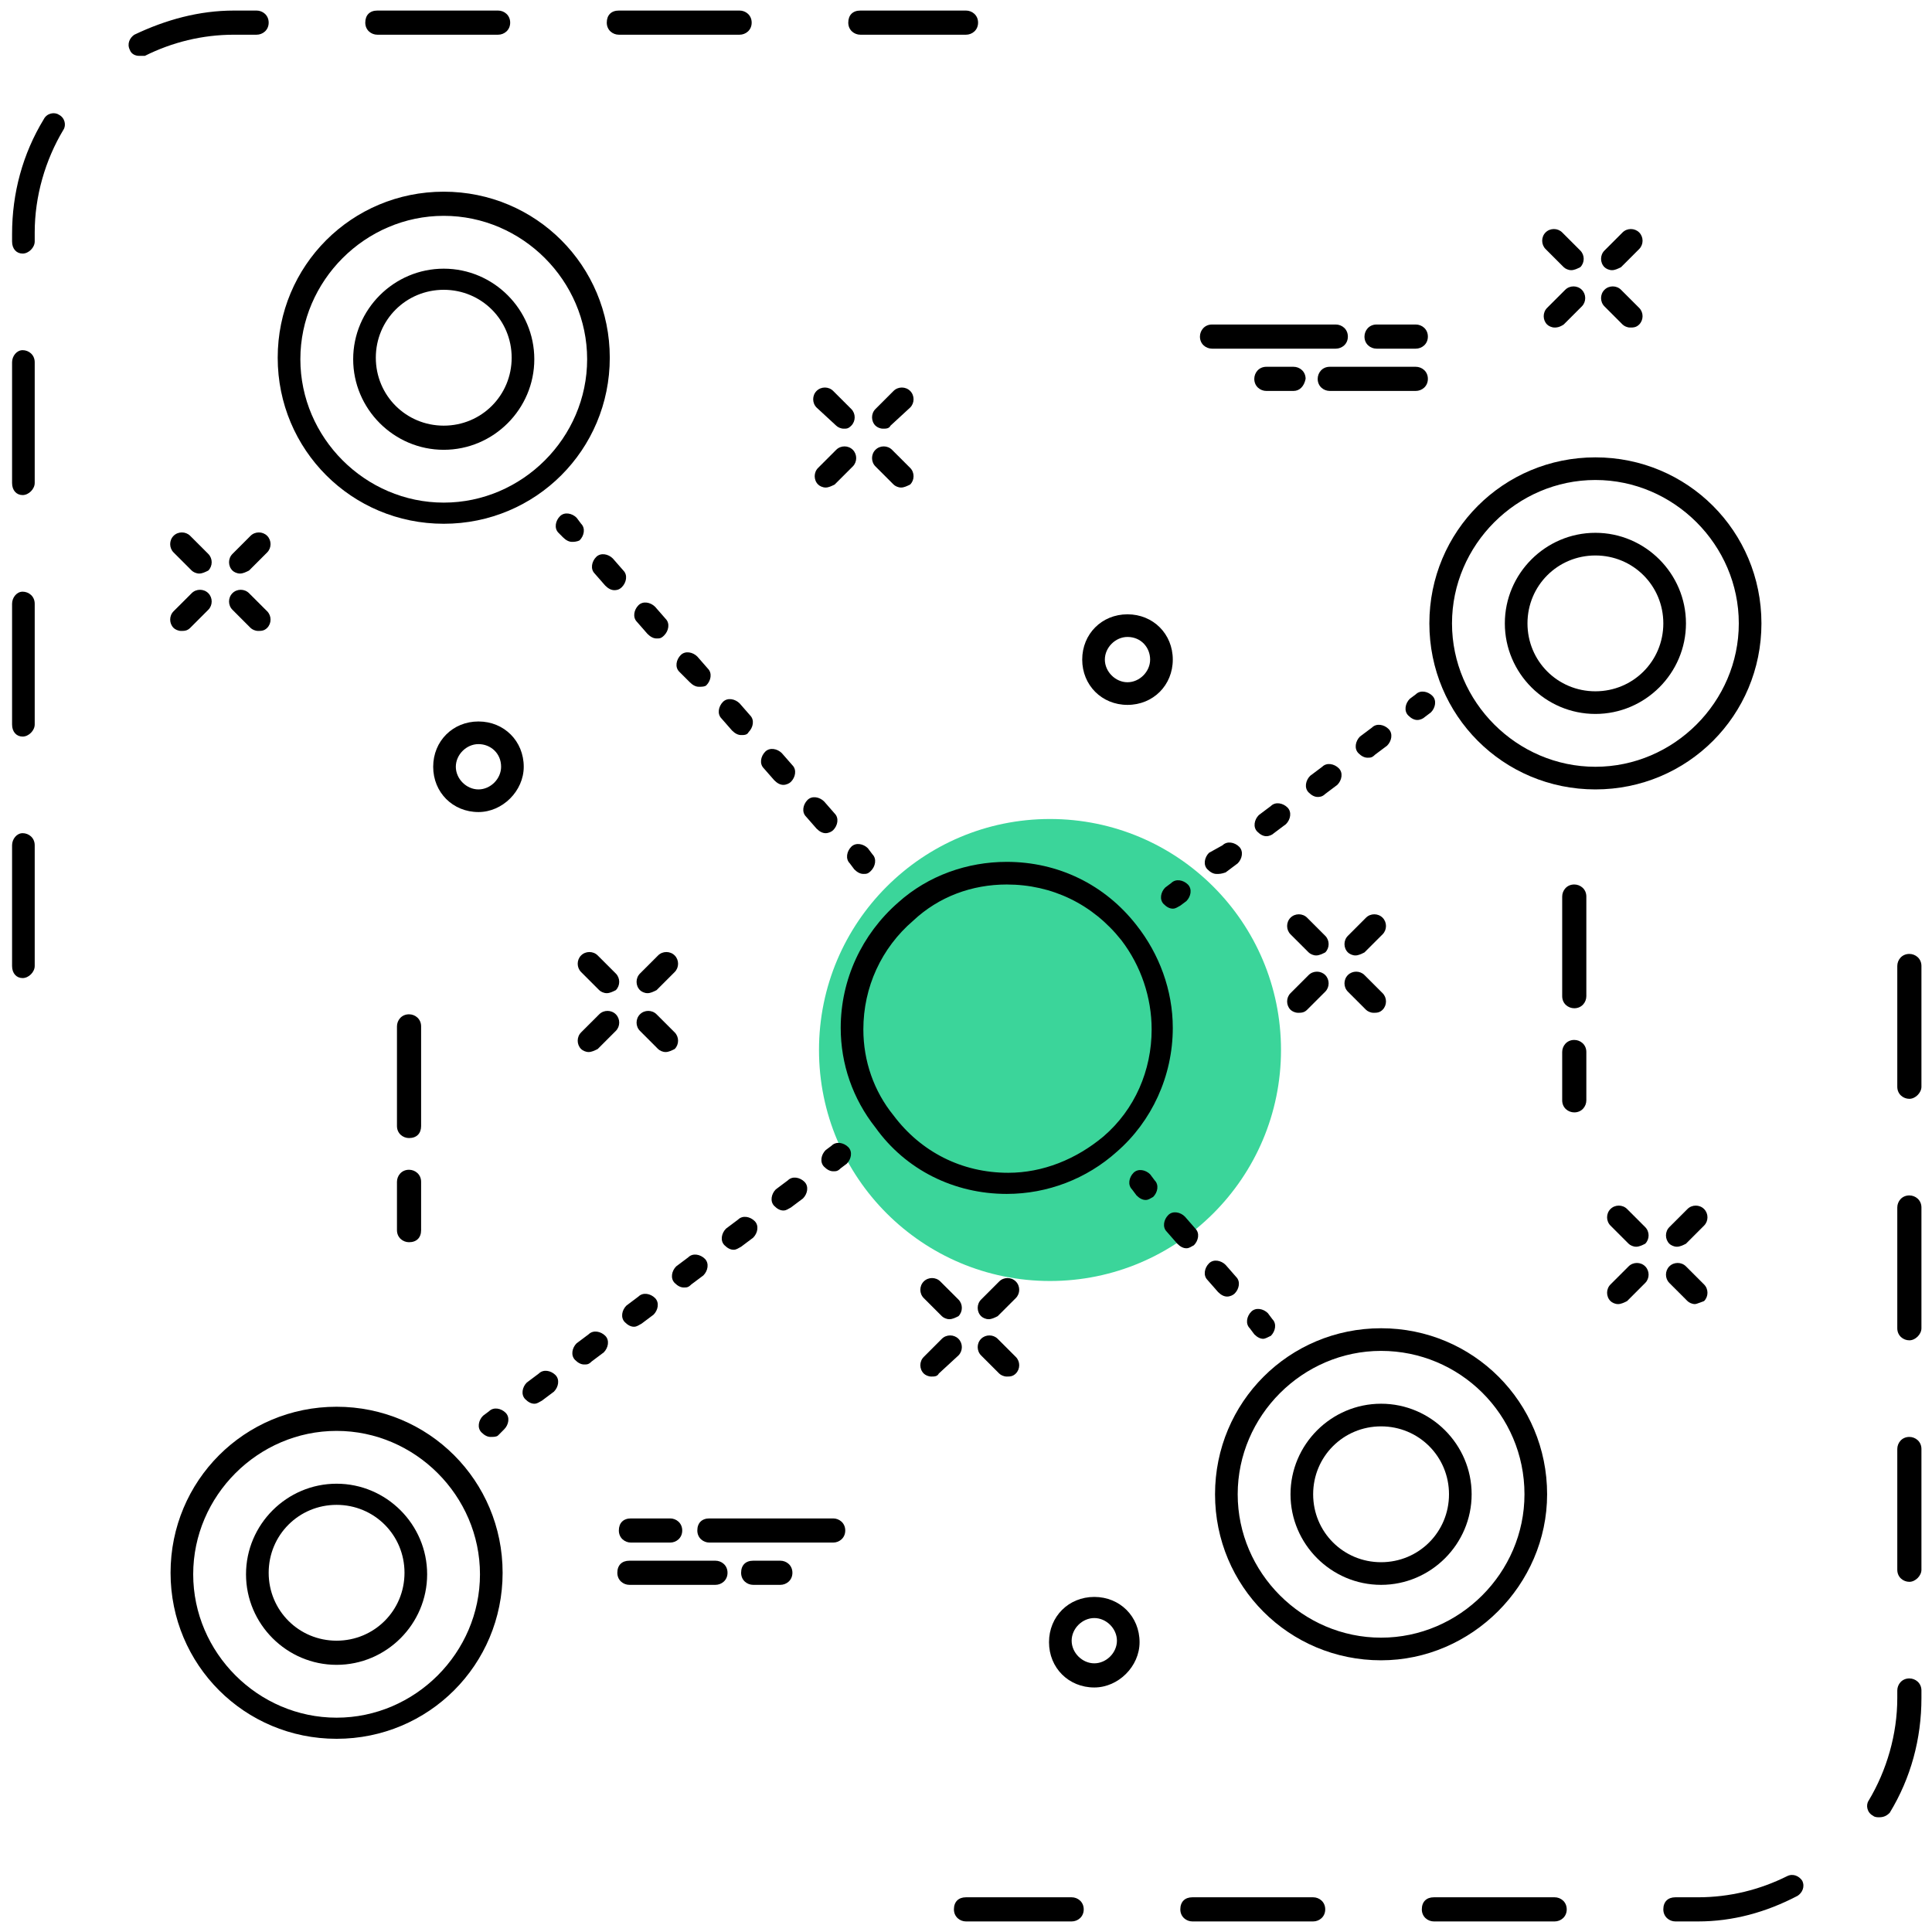 
<svg width="92px" height="92px" viewBox="0 0 92 92" version="1.1" xmlns="http://www.w3.org/2000/svg" xmlns:xlink="http://www.w3.org/1999/xlink">
    <!-- Generator: Sketch 51.3 (57544) - http://www.bohemiancoding.com/sketch -->
    <desc>Created with Sketch.</desc>
    <defs></defs>
    <g id="website-icons" stroke="none" stroke-width="1" fill="none" fill-rule="evenodd">
        <g id="icons" transform="translate(-751, -1893)">
            <g id="customer-3" transform="translate(751, 1893)">
                <circle id="Oval-2-Copy" fill="#3bd59a" transform="translate(50, 50) scale(-1, 1) translate(-50, -50) " cx="50" cy="50" r="11"></circle>
                <g id="Group-Copy-6" fill="#000000" fill-rule="nonzero">
                    <g id="Group" transform="translate(7.906, 8.625)">
                        <g transform="translate(30.188, 9.344)" id="Shape">
                            <g>
                                <path d="M2.084,2.444 C1.941,2.444 1.797,2.372 1.725,2.3 L0.791,1.438 C0.575,1.222 0.575,0.863 0.791,0.647 C1.006,0.431 1.366,0.431 1.581,0.647 L2.444,1.509 C2.659,1.725 2.659,2.084 2.444,2.3 C2.3,2.444 2.228,2.444 2.084,2.444 Z"></path>
                                <path d="M4.816,5.247 C4.672,5.247 4.528,5.175 4.456,5.103 L3.594,4.241 C3.378,4.025 3.378,3.666 3.594,3.45 C3.809,3.234 4.169,3.234 4.384,3.45 L5.247,4.312 C5.463,4.528 5.463,4.888 5.247,5.103 C5.103,5.175 4.959,5.247 4.816,5.247 Z"></path>
                            </g>
                            <g>
                                <path d="M1.222,5.247 C1.078,5.247 0.934,5.175 0.863,5.103 C0.647,4.888 0.647,4.528 0.863,4.312 L1.725,3.45 C1.941,3.234 2.3,3.234 2.516,3.45 C2.731,3.666 2.731,4.025 2.516,4.241 L1.653,5.103 C1.509,5.175 1.366,5.247 1.222,5.247 Z"></path>
                                <path d="M3.953,2.444 C3.809,2.444 3.666,2.372 3.594,2.3 C3.378,2.084 3.378,1.725 3.594,1.509 L4.456,0.647 C4.672,0.431 5.031,0.431 5.247,0.647 C5.463,0.863 5.463,1.222 5.247,1.438 L4.312,2.3 C4.241,2.444 4.097,2.444 3.953,2.444 Z"></path>
                            </g>
                        </g>
                        <g transform="translate(65.406, 2.156)" id="Shape">
                            <g>
                                <path d="M1.509,2.084 C1.366,2.084 1.222,2.013 1.15,1.941 L0.287,1.078 C0.072,0.863 0.072,0.503 0.287,0.287 C0.503,0.072 0.863,0.072 1.078,0.287 L1.941,1.15 C2.156,1.366 2.156,1.725 1.941,1.941 C1.797,2.013 1.653,2.084 1.509,2.084 Z"></path>
                                <path d="M4.312,4.816 C4.169,4.816 4.025,4.744 3.953,4.672 L3.091,3.809 C2.875,3.594 2.875,3.234 3.091,3.019 C3.306,2.803 3.666,2.803 3.881,3.019 L4.744,3.881 C4.959,4.097 4.959,4.456 4.744,4.672 C4.6,4.816 4.456,4.816 4.312,4.816 Z"></path>
                            </g>
                            <g>
                                <path d="M0.719,4.816 C0.575,4.816 0.431,4.744 0.359,4.672 C0.144,4.456 0.144,4.097 0.359,3.881 L1.222,3.019 C1.438,2.803 1.797,2.803 2.013,3.019 C2.228,3.234 2.228,3.594 2.013,3.809 L1.15,4.672 C0.934,4.816 0.791,4.816 0.719,4.816 Z"></path>
                                <path d="M3.45,2.084 C3.306,2.084 3.163,2.013 3.091,1.941 C2.875,1.725 2.875,1.366 3.091,1.15 L3.953,0.287 C4.169,0.072 4.528,0.072 4.744,0.287 C4.959,0.503 4.959,0.863 4.744,1.078 L3.881,1.941 C3.737,2.013 3.594,2.084 3.45,2.084 Z"></path>
                            </g>
                        </g>
                        <g transform="translate(53.188, 34.5)" id="Shape">
                            <g>
                                <path d="M1.581,2.372 C1.438,2.372 1.294,2.3 1.222,2.228 L0.359,1.366 C0.144,1.15 0.144,0.791 0.359,0.575 C0.575,0.359 0.934,0.359 1.15,0.575 L2.013,1.438 C2.228,1.653 2.228,2.013 2.013,2.228 C1.869,2.3 1.725,2.372 1.581,2.372 Z"></path>
                                <path d="M4.312,5.103 C4.169,5.103 4.025,5.031 3.953,4.959 L3.091,4.097 C2.875,3.881 2.875,3.522 3.091,3.306 C3.306,3.091 3.666,3.091 3.881,3.306 L4.744,4.169 C4.959,4.384 4.959,4.744 4.744,4.959 C4.6,5.103 4.456,5.103 4.312,5.103 Z"></path>
                            </g>
                            <g>
                                <path d="M0.719,5.103 C0.575,5.103 0.431,5.031 0.359,4.959 C0.144,4.744 0.144,4.384 0.359,4.169 L1.222,3.306 C1.438,3.091 1.797,3.091 2.013,3.306 C2.228,3.522 2.228,3.881 2.013,4.097 L1.15,4.959 C1.006,5.103 0.863,5.103 0.719,5.103 Z"></path>
                                <path d="M3.45,2.372 C3.306,2.372 3.163,2.3 3.091,2.228 C2.875,2.013 2.875,1.653 3.091,1.438 L3.953,0.575 C4.169,0.359 4.528,0.359 4.744,0.575 C4.959,0.791 4.959,1.15 4.744,1.366 L3.881,2.228 C3.737,2.3 3.594,2.372 3.45,2.372 Z"></path>
                            </g>
                        </g>
                        <g transform="translate(68.281, 48.156)" id="Shape">
                            <g>
                                <path d="M1.725,2.587 C1.581,2.587 1.438,2.516 1.366,2.444 L0.503,1.581 C0.287,1.366 0.287,1.006 0.503,0.791 C0.719,0.575 1.078,0.575 1.294,0.791 L2.156,1.653 C2.372,1.869 2.372,2.228 2.156,2.444 C2.013,2.516 1.869,2.587 1.725,2.587 Z"></path>
                                <path d="M4.528,5.319 C4.384,5.319 4.241,5.247 4.169,5.175 L3.306,4.312 C3.091,4.097 3.091,3.737 3.306,3.522 C3.522,3.306 3.881,3.306 4.097,3.522 L4.959,4.384 C5.175,4.6 5.175,4.959 4.959,5.175 C4.744,5.247 4.6,5.319 4.528,5.319 Z"></path>
                            </g>
                            <g>
                                <path d="M0.863,5.319 C0.719,5.319 0.575,5.247 0.503,5.175 C0.287,4.959 0.287,4.6 0.503,4.384 L1.366,3.522 C1.581,3.306 1.941,3.306 2.156,3.522 C2.372,3.737 2.372,4.097 2.156,4.312 L1.294,5.175 C1.15,5.247 1.006,5.319 0.863,5.319 Z"></path>
                                <path d="M3.666,2.587 C3.522,2.587 3.378,2.516 3.306,2.444 C3.091,2.228 3.091,1.869 3.306,1.653 L4.169,0.791 C4.384,0.575 4.744,0.575 4.959,0.791 C5.175,1.006 5.175,1.366 4.959,1.581 L4.097,2.444 C3.953,2.516 3.809,2.587 3.666,2.587 Z"></path>
                            </g>
                        </g>
                        <g transform="translate(35.219, 51.75)" id="Shape">
                            <g>
                                <path d="M2.084,2.444 C1.941,2.444 1.797,2.372 1.725,2.3 L0.863,1.438 C0.647,1.222 0.647,0.863 0.863,0.647 C1.078,0.431 1.438,0.431 1.653,0.647 L2.516,1.509 C2.731,1.725 2.731,2.084 2.516,2.3 C2.372,2.372 2.228,2.444 2.084,2.444 Z"></path>
                                <path d="M4.816,5.175 C4.672,5.175 4.528,5.103 4.456,5.031 L3.594,4.169 C3.378,3.953 3.378,3.594 3.594,3.378 C3.809,3.163 4.169,3.163 4.384,3.378 L5.247,4.241 C5.463,4.456 5.463,4.816 5.247,5.031 C5.103,5.175 4.959,5.175 4.816,5.175 Z"></path>
                            </g>
                            <g>
                                <path d="M1.222,5.175 C1.078,5.175 0.934,5.103 0.863,5.031 C0.647,4.816 0.647,4.456 0.863,4.241 L1.725,3.378 C1.941,3.163 2.3,3.163 2.516,3.378 C2.731,3.594 2.731,3.953 2.516,4.169 L1.581,5.031 C1.509,5.175 1.366,5.175 1.222,5.175 Z"></path>
                                <path d="M3.953,2.444 C3.809,2.444 3.666,2.372 3.594,2.3 C3.378,2.084 3.378,1.725 3.594,1.509 L4.456,0.647 C4.672,0.431 5.031,0.431 5.247,0.647 C5.463,0.863 5.463,1.222 5.247,1.438 L4.384,2.3 C4.241,2.372 4.097,2.444 3.953,2.444 Z"></path>
                            </g>
                        </g>
                        <g transform="translate(19.406, 36.656)" id="Shape">
                            <g>
                                <path d="M1.581,2.013 C1.438,2.013 1.294,1.941 1.222,1.869 L0.359,1.006 C0.144,0.791 0.144,0.431 0.359,0.216 C0.575,-4.01761957e-15 0.934,-4.01761957e-15 1.15,0.216 L2.013,1.078 C2.228,1.294 2.228,1.653 2.013,1.869 C1.869,1.941 1.725,2.013 1.581,2.013 Z"></path>
                                <path d="M4.384,4.816 C4.241,4.816 4.097,4.744 4.025,4.672 L3.163,3.809 C2.947,3.594 2.947,3.234 3.163,3.019 C3.378,2.803 3.737,2.803 3.953,3.019 L4.816,3.881 C5.031,4.097 5.031,4.456 4.816,4.672 C4.672,4.744 4.528,4.816 4.384,4.816 Z"></path>
                            </g>
                            <g>
                                <path d="M0.719,4.816 C0.575,4.816 0.431,4.744 0.359,4.672 C0.144,4.456 0.144,4.097 0.359,3.881 L1.222,3.019 C1.438,2.803 1.797,2.803 2.013,3.019 C2.228,3.234 2.228,3.594 2.013,3.809 L1.15,4.672 C1.006,4.744 0.863,4.816 0.719,4.816 Z"></path>
                                <path d="M3.522,2.013 C3.378,2.013 3.234,1.941 3.163,1.869 C2.947,1.653 2.947,1.294 3.163,1.078 L4.025,0.216 C4.241,-1.05471187e-15 4.6,-1.05471187e-15 4.816,0.216 C5.031,0.431 5.031,0.791 4.816,1.006 L3.953,1.869 C3.809,1.941 3.666,2.013 3.522,2.013 Z"></path>
                            </g>
                        </g>
                        <g transform="translate(0, 16.531)" id="Shape">
                            <g>
                                <path d="M1.581,2.156 C1.438,2.156 1.294,2.084 1.222,2.013 L0.359,1.15 C0.144,0.934 0.144,0.575 0.359,0.359 C0.575,0.144 0.934,0.144 1.15,0.359 L2.013,1.222 C2.228,1.438 2.228,1.797 2.013,2.013 C1.869,2.084 1.725,2.156 1.581,2.156 Z"></path>
                                <path d="M4.384,4.888 C4.241,4.888 4.097,4.816 4.025,4.744 L3.163,3.881 C2.947,3.666 2.947,3.306 3.163,3.091 C3.378,2.875 3.737,2.875 3.953,3.091 L4.816,3.953 C5.031,4.169 5.031,4.528 4.816,4.744 C4.672,4.888 4.528,4.888 4.384,4.888 Z"></path>
                            </g>
                            <g>
                                <path d="M0.719,4.888 C0.575,4.888 0.431,4.816 0.359,4.744 C0.144,4.528 0.144,4.169 0.359,3.953 L1.222,3.091 C1.438,2.875 1.797,2.875 2.013,3.091 C2.228,3.306 2.228,3.666 2.013,3.881 L1.15,4.744 C1.006,4.888 0.863,4.888 0.719,4.888 Z"></path>
                                <path d="M3.522,2.156 C3.378,2.156 3.234,2.084 3.163,2.013 C2.947,1.797 2.947,1.438 3.163,1.222 L4.025,0.359 C4.241,0.144 4.6,0.144 4.816,0.359 C5.031,0.575 5.031,0.934 4.816,1.15 L3.953,2.013 C3.809,2.084 3.666,2.156 3.522,2.156 Z"></path>
                            </g>
                        </g>
                        <g transform="translate(10.781, 39.531)" id="Shape">
                            <path d="M0.791,6.037 C0.503,6.037 0.216,5.822 0.216,5.463 L0.216,0.719 C0.216,0.431 0.431,0.144 0.791,0.144 C1.078,0.144 1.366,0.359 1.366,0.719 L1.366,5.463 C1.366,5.822 1.15,6.037 0.791,6.037 Z"></path>
                            <path d="M0.791,10.997 C0.503,10.997 0.216,10.781 0.216,10.422 L0.216,8.122 C0.216,7.834 0.431,7.547 0.791,7.547 C1.078,7.547 1.366,7.763 1.366,8.122 L1.366,10.422 C1.366,10.781 1.15,10.997 0.791,10.997 Z"></path>
                        </g>
                        <g transform="translate(66.125, 33.062)" id="Shape">
                            <path d="M0.934,6.325 C0.647,6.325 0.359,6.109 0.359,5.75 L0.359,1.006 C0.359,0.719 0.575,0.431 0.934,0.431 C1.222,0.431 1.509,0.647 1.509,1.006 L1.509,5.75 C1.509,6.037 1.294,6.325 0.934,6.325 Z"></path>
                            <path d="M0.934,11.284 C0.647,11.284 0.359,11.069 0.359,10.709 L0.359,8.409 C0.359,8.122 0.575,7.834 0.934,7.834 C1.222,7.834 1.509,8.05 1.509,8.409 L1.509,10.709 C1.509,10.997 1.294,11.284 0.934,11.284 Z"></path>
                        </g>
                        <path d="M14.878,30.044 C13.656,30.044 12.722,29.109 12.722,27.887 C12.722,26.666 13.656,25.731 14.878,25.731 C16.1,25.731 17.034,26.666 17.034,27.887 C17.034,29.038 16.028,30.044 14.878,30.044 Z M14.878,26.809 C14.303,26.809 13.8,27.312 13.8,27.887 C13.8,28.462 14.303,28.966 14.878,28.966 C15.453,28.966 15.956,28.462 15.956,27.887 C15.956,27.241 15.453,26.809 14.878,26.809 Z" id="Shape"></path>
                        <path d="M45.784,24.941 C44.562,24.941 43.628,24.006 43.628,22.784 C43.628,21.562 44.562,20.628 45.784,20.628 C47.006,20.628 47.941,21.562 47.941,22.784 C47.941,24.006 47.006,24.941 45.784,24.941 Z M45.784,21.706 C45.209,21.706 44.706,22.209 44.706,22.784 C44.706,23.359 45.209,23.863 45.784,23.863 C46.359,23.863 46.862,23.359 46.862,22.784 C46.862,22.209 46.431,21.706 45.784,21.706 Z" id="Shape"></path>
                        <path d="M44.203,71.731 C42.981,71.731 42.047,70.797 42.047,69.575 C42.047,68.353 42.981,67.419 44.203,67.419 C45.425,67.419 46.359,68.353 46.359,69.575 C46.359,70.725 45.353,71.731 44.203,71.731 Z M44.203,68.425 C43.628,68.425 43.125,68.928 43.125,69.503 C43.125,70.078 43.628,70.581 44.203,70.581 C44.778,70.581 45.281,70.078 45.281,69.503 C45.281,68.928 44.778,68.425 44.203,68.425 Z" id="Shape"></path>
                        <g transform="translate(48.875, 6.469)" id="Shape">
                            <path d="M6.828,1.509 L0.934,1.509 C0.647,1.509 0.359,1.294 0.359,0.934 C0.359,0.647 0.575,0.359 0.934,0.359 L6.828,0.359 C7.116,0.359 7.403,0.575 7.403,0.934 C7.403,1.294 7.116,1.509 6.828,1.509 Z"></path>
                            <path d="M10.637,1.509 L8.769,1.509 C8.481,1.509 8.194,1.294 8.194,0.934 C8.194,0.647 8.409,0.359 8.769,0.359 L10.637,0.359 C10.925,0.359 11.213,0.575 11.213,0.934 C11.213,1.294 10.925,1.509 10.637,1.509 Z"></path>
                            <path d="M10.637,3.522 L6.541,3.522 C6.253,3.522 5.966,3.306 5.966,2.947 C5.966,2.659 6.181,2.372 6.541,2.372 L10.637,2.372 C10.925,2.372 11.213,2.587 11.213,2.947 C11.213,3.306 10.925,3.522 10.637,3.522 Z"></path>
                            <path d="M4.816,3.522 L3.522,3.522 C3.234,3.522 2.947,3.306 2.947,2.947 C2.947,2.659 3.163,2.372 3.522,2.372 L4.816,2.372 C5.103,2.372 5.391,2.587 5.391,2.947 C5.319,3.306 5.103,3.522 4.816,3.522 Z"></path>
                        </g>
                        <g transform="translate(20.844, 63.25)" id="Shape">
                            <path d="M10.925,1.581 L5.031,1.581 C4.744,1.581 4.456,1.366 4.456,1.006 C4.456,0.647 4.672,0.431 5.031,0.431 L10.925,0.431 C11.213,0.431 11.5,0.647 11.5,1.006 C11.5,1.366 11.213,1.581 10.925,1.581 Z"></path>
                            <path d="M3.163,1.581 L1.294,1.581 C1.006,1.581 0.719,1.366 0.719,1.006 C0.719,0.647 0.934,0.431 1.294,0.431 L3.163,0.431 C3.45,0.431 3.737,0.647 3.737,1.006 C3.737,1.366 3.45,1.581 3.163,1.581 Z"></path>
                            <path d="M5.319,3.594 L1.222,3.594 C0.934,3.594 0.647,3.378 0.647,3.019 C0.647,2.659 0.863,2.444 1.222,2.444 L5.319,2.444 C5.606,2.444 5.894,2.659 5.894,3.019 C5.894,3.378 5.606,3.594 5.319,3.594 Z"></path>
                            <path d="M8.409,3.594 L7.116,3.594 C6.828,3.594 6.541,3.378 6.541,3.019 C6.541,2.659 6.756,2.444 7.116,2.444 L8.409,2.444 C8.697,2.444 8.984,2.659 8.984,3.019 C8.984,3.378 8.697,3.594 8.409,3.594 Z"></path>
                        </g>
                        <g transform="translate(5.031, 0)" id="Shape">
                            <path d="M8.194,16.316 C3.809,16.316 0.287,12.794 0.287,8.409 C0.287,4.025 3.809,0.503 8.194,0.503 C12.578,0.503 16.1,4.025 16.1,8.409 C16.1,12.794 12.578,16.316 8.194,16.316 Z M8.194,1.653 C4.456,1.653 1.366,4.744 1.366,8.481 C1.366,12.219 4.456,15.309 8.194,15.309 C11.931,15.309 15.022,12.219 15.022,8.481 C15.022,4.744 11.931,1.653 8.194,1.653 Z"></path>
                            <path d="M8.194,12.794 C5.822,12.794 3.881,10.853 3.881,8.481 C3.881,6.109 5.822,4.169 8.194,4.169 C10.566,4.169 12.506,6.109 12.506,8.481 C12.506,10.853 10.566,12.794 8.194,12.794 Z M8.194,5.175 C6.397,5.175 4.959,6.612 4.959,8.409 C4.959,10.206 6.397,11.644 8.194,11.644 C9.991,11.644 11.428,10.206 11.428,8.409 C11.428,6.612 9.991,5.175 8.194,5.175 Z"></path>
                        </g>
                        <g transform="translate(59.656, 12.938)" id="Shape">
                            <path d="M8.409,16.028 C4.025,16.028 0.503,12.506 0.503,8.122 C0.503,3.737 4.025,0.216 8.409,0.216 C12.794,0.216 16.316,3.737 16.316,8.122 C16.316,12.506 12.794,16.028 8.409,16.028 Z M8.409,1.294 C4.672,1.294 1.581,4.384 1.581,8.122 C1.581,11.859 4.672,14.95 8.409,14.95 C12.147,14.95 15.238,11.859 15.238,8.122 C15.238,4.384 12.147,1.294 8.409,1.294 Z"></path>
                            <path d="M8.409,12.434 C6.037,12.434 4.097,10.494 4.097,8.122 C4.097,5.75 6.037,3.809 8.409,3.809 C10.781,3.809 12.722,5.75 12.722,8.122 C12.722,10.494 10.781,12.434 8.409,12.434 Z M8.409,4.888 C6.612,4.888 5.175,6.325 5.175,8.122 C5.175,9.919 6.612,11.356 8.409,11.356 C10.206,11.356 11.644,9.919 11.644,8.122 C11.644,6.325 10.206,4.888 8.409,4.888 Z"></path>
                        </g>
                        <g transform="translate(0, 58.219)" id="Shape">
                            <path d="M8.122,15.956 C3.737,15.956 0.216,12.434 0.216,8.05 C0.216,3.666 3.737,0.144 8.122,0.144 C12.506,0.144 16.028,3.666 16.028,8.05 C16.028,12.434 12.506,15.956 8.122,15.956 Z M8.122,1.294 C4.384,1.294 1.294,4.384 1.294,8.122 C1.294,11.859 4.384,14.95 8.122,14.95 C11.859,14.95 14.95,11.859 14.95,8.122 C14.95,4.384 11.859,1.294 8.122,1.294 Z"></path>
                            <path d="M8.122,12.434 C5.75,12.434 3.809,10.494 3.809,8.122 C3.809,5.75 5.75,3.809 8.122,3.809 C10.494,3.809 12.434,5.75 12.434,8.122 C12.434,10.494 10.494,12.434 8.122,12.434 Z M8.122,4.816 C6.325,4.816 4.888,6.253 4.888,8.05 C4.888,9.847 6.325,11.284 8.122,11.284 C9.919,11.284 11.356,9.847 11.356,8.05 C11.356,6.253 9.919,4.816 8.122,4.816 Z"></path>
                        </g>
                        <g transform="translate(49.594, 54.625)" id="Shape">
                            <path d="M8.266,15.812 C3.881,15.812 0.359,12.291 0.359,7.906 C0.359,3.522 3.881,0 8.266,0 C12.65,0 16.172,3.522 16.172,7.906 C16.172,12.219 12.578,15.812 8.266,15.812 Z M8.266,1.078 C4.528,1.078 1.438,4.169 1.438,7.906 C1.438,11.644 4.528,14.734 8.266,14.734 C12.003,14.734 15.094,11.644 15.094,7.906 C15.094,4.097 12.003,1.078 8.266,1.078 Z"></path>
                            <path d="M8.266,12.219 C5.894,12.219 3.953,10.278 3.953,7.906 C3.953,5.534 5.894,3.594 8.266,3.594 C10.637,3.594 12.578,5.534 12.578,7.906 C12.578,10.278 10.637,12.219 8.266,12.219 Z M8.266,4.672 C6.469,4.672 5.031,6.109 5.031,7.906 C5.031,9.703 6.469,11.141 8.266,11.141 C10.062,11.141 11.5,9.703 11.5,7.906 C11.5,6.109 10.062,4.672 8.266,4.672 Z"></path>
                        </g>
                        <g transform="translate(45.281, 46.719)" id="Shape">
                            <path d="M6.972,8.409 C6.828,8.409 6.684,8.338 6.541,8.194 L6.325,7.906 C6.109,7.691 6.181,7.331 6.397,7.116 C6.612,6.9 6.972,6.972 7.188,7.188 L7.403,7.475 C7.619,7.691 7.547,8.05 7.331,8.266 C7.188,8.338 7.044,8.409 6.972,8.409 Z"></path>
                            <path d="M5.247,6.397 C5.103,6.397 4.959,6.325 4.816,6.181 L4.312,5.606 C4.097,5.391 4.169,5.031 4.384,4.816 C4.6,4.6 4.959,4.672 5.175,4.888 L5.678,5.463 C5.894,5.678 5.822,6.037 5.606,6.253 C5.534,6.325 5.391,6.397 5.247,6.397 Z M3.306,4.097 C3.163,4.097 3.019,4.025 2.875,3.881 L2.372,3.306 C2.156,3.091 2.228,2.731 2.444,2.516 C2.659,2.3 3.019,2.372 3.234,2.587 L3.737,3.163 C3.953,3.378 3.881,3.737 3.666,3.953 C3.522,4.025 3.45,4.097 3.306,4.097 Z"></path>
                            <path d="M1.366,1.797 C1.222,1.797 1.078,1.725 0.934,1.581 L0.719,1.294 C0.503,1.078 0.575,0.719 0.791,0.503 C1.006,0.287 1.366,0.359 1.581,0.575 L1.797,0.863 C2.013,1.078 1.941,1.438 1.725,1.653 C1.581,1.725 1.509,1.797 1.366,1.797 Z"></path>
                        </g>
                        <g transform="translate(17.969, 15.812)" id="Shape">
                            <path d="M15.238,17.178 C15.094,17.178 14.95,17.106 14.806,16.962 L14.591,16.675 C14.375,16.459 14.447,16.1 14.662,15.884 C14.878,15.669 15.238,15.741 15.453,15.956 L15.669,16.244 C15.884,16.459 15.812,16.819 15.597,17.034 C15.453,17.178 15.381,17.178 15.238,17.178 Z"></path>
                            <path d="M13.441,15.238 C13.297,15.238 13.153,15.166 13.009,15.022 L12.506,14.447 C12.291,14.231 12.363,13.872 12.578,13.656 C12.794,13.441 13.153,13.512 13.369,13.728 L13.872,14.303 C14.088,14.519 14.016,14.878 13.8,15.094 C13.728,15.166 13.584,15.238 13.441,15.238 Z M11.428,12.938 C11.284,12.938 11.141,12.866 10.997,12.722 L10.494,12.147 C10.278,11.931 10.35,11.572 10.566,11.356 C10.781,11.141 11.141,11.213 11.356,11.428 L11.859,12.003 C12.075,12.219 12.003,12.578 11.787,12.794 C11.716,12.866 11.572,12.938 11.428,12.938 Z M9.416,10.566 C9.272,10.566 9.128,10.494 8.984,10.35 L8.481,9.775 C8.266,9.559 8.338,9.2 8.553,8.984 C8.769,8.769 9.128,8.841 9.344,9.056 L9.847,9.631 C10.062,9.847 9.991,10.206 9.775,10.422 C9.703,10.566 9.559,10.566 9.416,10.566 Z M7.403,8.266 C7.259,8.266 7.116,8.194 6.972,8.05 L6.469,7.547 C6.253,7.331 6.325,6.972 6.541,6.756 C6.756,6.541 7.116,6.612 7.331,6.828 L7.834,7.403 C8.05,7.619 7.978,7.978 7.763,8.194 C7.691,8.266 7.547,8.266 7.403,8.266 Z M5.391,5.966 C5.247,5.966 5.103,5.894 4.959,5.75 L4.456,5.175 C4.241,4.959 4.312,4.6 4.528,4.384 C4.744,4.169 5.103,4.241 5.319,4.456 L5.822,5.031 C6.037,5.247 5.966,5.606 5.75,5.822 C5.606,5.966 5.534,5.966 5.391,5.966 Z M3.378,3.666 C3.234,3.666 3.091,3.594 2.947,3.45 L2.444,2.875 C2.228,2.659 2.3,2.3 2.516,2.084 C2.731,1.869 3.091,1.941 3.306,2.156 L3.809,2.731 C4.025,2.947 3.953,3.306 3.737,3.522 C3.594,3.666 3.45,3.666 3.378,3.666 Z"></path>
                            <path d="M1.366,1.366 C1.222,1.366 1.078,1.294 0.934,1.15 L0.719,0.934 C0.503,0.719 0.575,0.359 0.791,0.144 C1.006,-0.072 1.366,-5.74366943e-15 1.581,0.216 L1.797,0.503 C2.013,0.719 1.941,1.078 1.725,1.294 C1.581,1.366 1.438,1.366 1.366,1.366 Z"></path>
                        </g>
                        <path d="M40.034,48.228 C37.519,48.228 35.219,47.078 33.781,45.066 C32.703,43.7 32.128,42.047 32.128,40.322 C32.128,38.022 33.134,35.866 34.859,34.356 C36.297,33.062 38.166,32.416 40.034,32.416 C42.478,32.416 44.706,33.494 46.216,35.434 C47.294,36.8 47.941,38.525 47.941,40.322 C47.941,42.622 46.934,44.778 45.281,46.216 C43.844,47.509 41.975,48.228 40.034,48.228 Z M40.034,33.494 C38.381,33.494 36.8,34.069 35.578,35.219 C34.069,36.513 33.206,38.381 33.206,40.394 C33.206,41.903 33.709,43.341 34.644,44.491 C35.938,46.216 37.878,47.222 40.106,47.222 C41.759,47.222 43.341,46.575 44.634,45.497 C46.144,44.203 46.934,42.334 46.934,40.394 C46.934,38.884 46.431,37.375 45.497,36.153 C44.131,34.428 42.191,33.494 40.034,33.494 Z" id="Shape"></path>
                        <g transform="translate(14.375, 45.281)" id="Shape">
                            <path d="M17.394,1.869 C17.25,1.869 17.106,1.797 16.962,1.653 C16.747,1.438 16.819,1.078 17.034,0.863 L17.322,0.647 C17.538,0.431 17.897,0.503 18.113,0.719 C18.328,0.934 18.256,1.294 18.041,1.509 L17.753,1.725 C17.609,1.869 17.538,1.869 17.394,1.869 Z"></path>
                            <path d="M3.163,12.938 C3.019,12.938 2.875,12.866 2.731,12.722 C2.516,12.506 2.587,12.147 2.803,11.931 L3.378,11.5 C3.594,11.284 3.953,11.356 4.169,11.572 C4.384,11.787 4.312,12.147 4.097,12.363 L3.522,12.794 C3.378,12.866 3.306,12.938 3.163,12.938 Z M5.534,11.069 C5.391,11.069 5.247,10.997 5.103,10.853 C4.888,10.637 4.959,10.278 5.175,10.062 L5.75,9.631 C5.966,9.416 6.325,9.488 6.541,9.703 C6.756,9.919 6.684,10.278 6.469,10.494 L5.894,10.925 C5.75,11.069 5.678,11.069 5.534,11.069 Z M7.906,9.272 C7.763,9.272 7.619,9.2 7.475,9.056 C7.259,8.841 7.331,8.481 7.547,8.266 L8.122,7.834 C8.338,7.619 8.697,7.691 8.912,7.906 C9.128,8.122 9.056,8.481 8.841,8.697 L8.266,9.128 C8.122,9.2 8.05,9.272 7.906,9.272 Z M10.278,7.403 C10.134,7.403 9.991,7.331 9.847,7.188 C9.631,6.972 9.703,6.612 9.919,6.397 L10.494,5.966 C10.709,5.75 11.069,5.822 11.284,6.037 C11.5,6.253 11.428,6.612 11.213,6.828 L10.637,7.259 C10.494,7.403 10.422,7.403 10.278,7.403 Z M12.65,5.606 C12.506,5.606 12.363,5.534 12.219,5.391 C12.003,5.175 12.075,4.816 12.291,4.6 L12.866,4.169 C13.081,3.953 13.441,4.025 13.656,4.241 C13.872,4.456 13.8,4.816 13.584,5.031 L13.009,5.463 C12.866,5.534 12.794,5.606 12.65,5.606 Z M15.022,3.737 C14.878,3.737 14.734,3.666 14.591,3.522 C14.375,3.306 14.447,2.947 14.662,2.731 L15.238,2.3 C15.453,2.084 15.812,2.156 16.028,2.372 C16.244,2.587 16.172,2.947 15.956,3.163 L15.381,3.594 C15.238,3.666 15.166,3.737 15.022,3.737 Z"></path>
                            <path d="M1.078,14.519 C0.934,14.519 0.791,14.447 0.647,14.303 C0.431,14.088 0.503,13.728 0.719,13.512 L1.006,13.297 C1.222,13.081 1.581,13.153 1.797,13.369 C2.013,13.584 1.941,13.944 1.725,14.159 L1.438,14.447 C1.366,14.519 1.222,14.519 1.078,14.519 Z"></path>
                        </g>
                        <g transform="translate(46.719, 23.719)" id="Shape">
                            <path d="M12.866,1.941 C12.722,1.941 12.578,1.869 12.434,1.725 C12.219,1.509 12.291,1.15 12.506,0.934 L12.794,0.719 C13.009,0.503 13.369,0.575 13.584,0.791 C13.8,1.006 13.728,1.366 13.512,1.581 L13.225,1.797 C13.153,1.869 13.009,1.941 12.866,1.941 Z"></path>
                            <path d="M3.306,9.272 C3.163,9.272 3.019,9.2 2.875,9.056 C2.659,8.841 2.731,8.481 2.947,8.266 L3.594,7.906 C3.809,7.691 4.169,7.763 4.384,7.978 C4.6,8.194 4.528,8.553 4.312,8.769 L3.737,9.2 C3.522,9.272 3.45,9.272 3.306,9.272 Z M5.678,7.475 C5.534,7.475 5.391,7.403 5.247,7.259 C5.031,7.044 5.103,6.684 5.319,6.469 L5.894,6.037 C6.109,5.822 6.469,5.894 6.684,6.109 C6.9,6.325 6.828,6.684 6.612,6.9 L6.037,7.331 C5.966,7.403 5.822,7.475 5.678,7.475 Z M8.122,5.606 C7.978,5.606 7.834,5.534 7.691,5.391 C7.475,5.175 7.547,4.816 7.763,4.6 L8.338,4.169 C8.553,3.953 8.912,4.025 9.128,4.241 C9.344,4.456 9.272,4.816 9.056,5.031 L8.481,5.463 C8.338,5.606 8.194,5.606 8.122,5.606 Z M10.494,3.737 C10.35,3.737 10.206,3.666 10.062,3.522 C9.847,3.306 9.919,2.947 10.134,2.731 L10.709,2.3 C10.925,2.084 11.284,2.156 11.5,2.372 C11.716,2.587 11.644,2.947 11.428,3.163 L10.853,3.594 C10.709,3.737 10.637,3.737 10.494,3.737 Z"></path>
                            <path d="M1.222,10.925 C1.078,10.925 0.934,10.853 0.791,10.709 C0.575,10.494 0.647,10.134 0.863,9.919 L1.15,9.703 C1.366,9.488 1.725,9.559 1.941,9.775 C2.156,9.991 2.084,10.35 1.869,10.566 L1.581,10.781 C1.438,10.853 1.366,10.925 1.222,10.925 Z"></path>
                        </g>
                    </g>
                    <path d="M1.078,46.575 C0.791,46.575 0.575,46.359 0.575,46 L0.575,40.25 C0.575,39.962 0.791,39.675 1.078,39.675 C1.366,39.675 1.653,39.891 1.653,40.25 L1.653,46 C1.653,46.288 1.366,46.575 1.078,46.575 Z M1.078,35.075 C0.791,35.075 0.575,34.859 0.575,34.5 L0.575,28.75 C0.575,28.462 0.791,28.175 1.078,28.175 C1.366,28.175 1.653,28.391 1.653,28.75 L1.653,34.5 C1.653,34.788 1.366,35.075 1.078,35.075 Z M1.078,23.575 C0.791,23.575 0.575,23.359 0.575,23 L0.575,17.25 C0.575,16.962 0.791,16.675 1.078,16.675 C1.366,16.675 1.653,16.891 1.653,17.25 L1.653,23 C1.653,23.288 1.366,23.575 1.078,23.575 Z M1.078,12.075 C0.791,12.075 0.575,11.859 0.575,11.5 L0.575,11.141 C0.575,9.2 1.078,7.331 2.084,5.678 C2.228,5.391 2.587,5.319 2.803,5.463 C3.091,5.606 3.163,5.966 3.019,6.181 C2.156,7.619 1.653,9.344 1.653,11.069 L1.653,11.5 C1.653,11.787 1.366,12.075 1.078,12.075 Z M6.612,2.659 C6.469,2.659 6.253,2.587 6.181,2.372 C6.037,2.084 6.181,1.797 6.397,1.653 C7.906,0.934 9.488,0.503 11.141,0.503 L12.219,0.503 C12.506,0.503 12.794,0.719 12.794,1.078 C12.794,1.438 12.506,1.653 12.219,1.653 L11.141,1.653 C9.631,1.653 8.194,2.013 6.9,2.659 C6.828,2.659 6.756,2.659 6.612,2.659 Z M46,1.653 L40.969,1.653 C40.681,1.653 40.394,1.438 40.394,1.078 C40.394,0.719 40.609,0.503 40.969,0.503 L46,0.503 C46.288,0.503 46.575,0.719 46.575,1.078 C46.575,1.438 46.288,1.653 46,1.653 Z M35.219,1.653 L29.469,1.653 C29.181,1.653 28.894,1.438 28.894,1.078 C28.894,0.719 29.109,0.503 29.469,0.503 L35.219,0.503 C35.506,0.503 35.794,0.719 35.794,1.078 C35.794,1.438 35.506,1.653 35.219,1.653 Z M23.719,1.653 L17.969,1.653 C17.681,1.653 17.394,1.438 17.394,1.078 C17.394,0.719 17.609,0.503 17.969,0.503 L23.719,0.503 C24.006,0.503 24.294,0.719 24.294,1.078 C24.294,1.438 24.006,1.653 23.719,1.653 Z" id="Shape"></path>
                    <path d="M80.859,91.497 L79.781,91.497 C79.494,91.497 79.206,91.281 79.206,90.922 C79.206,90.562 79.422,90.347 79.781,90.347 L80.859,90.347 C82.369,90.347 83.806,89.987 85.1,89.341 C85.388,89.197 85.675,89.341 85.819,89.556 C85.963,89.844 85.819,90.131 85.603,90.275 C84.094,91.066 82.513,91.497 80.859,91.497 Z M74.031,91.497 L68.281,91.497 C67.994,91.497 67.706,91.281 67.706,90.922 C67.706,90.562 67.922,90.347 68.281,90.347 L74.031,90.347 C74.319,90.347 74.606,90.562 74.606,90.922 C74.606,91.281 74.319,91.497 74.031,91.497 Z M62.531,91.497 L56.781,91.497 C56.494,91.497 56.206,91.281 56.206,90.922 C56.206,90.562 56.422,90.347 56.781,90.347 L62.531,90.347 C62.819,90.347 63.106,90.562 63.106,90.922 C63.106,91.281 62.819,91.497 62.531,91.497 Z M51.031,91.497 L46,91.497 C45.712,91.497 45.425,91.281 45.425,90.922 C45.425,90.562 45.641,90.347 46,90.347 L51.031,90.347 C51.319,90.347 51.606,90.562 51.606,90.922 C51.606,91.281 51.319,91.497 51.031,91.497 Z M89.484,86.537 C89.412,86.537 89.269,86.537 89.197,86.466 C88.909,86.322 88.838,85.963 88.981,85.747 C89.844,84.309 90.347,82.584 90.347,80.859 L90.347,80.5 C90.347,80.213 90.562,79.925 90.922,79.925 C91.209,79.925 91.497,80.141 91.497,80.5 L91.497,80.859 C91.497,82.8 90.994,84.669 89.987,86.322 C89.844,86.466 89.7,86.537 89.484,86.537 Z M90.922,75.325 C90.634,75.325 90.347,75.109 90.347,74.75 L90.347,69 C90.347,68.713 90.562,68.425 90.922,68.425 C91.209,68.425 91.497,68.641 91.497,69 L91.497,74.75 C91.497,75.037 91.209,75.325 90.922,75.325 Z M90.922,63.825 C90.634,63.825 90.347,63.609 90.347,63.25 L90.347,57.5 C90.347,57.212 90.562,56.925 90.922,56.925 C91.209,56.925 91.497,57.141 91.497,57.5 L91.497,63.25 C91.497,63.538 91.209,63.825 90.922,63.825 Z M90.922,52.325 C90.634,52.325 90.347,52.109 90.347,51.75 L90.347,46 C90.347,45.712 90.562,45.425 90.922,45.425 C91.209,45.425 91.497,45.641 91.497,46 L91.497,51.75 C91.497,52.038 91.209,52.325 90.922,52.325 Z" id="Shape"></path>
                </g>
            </g>
        </g>
    </g>
</svg>